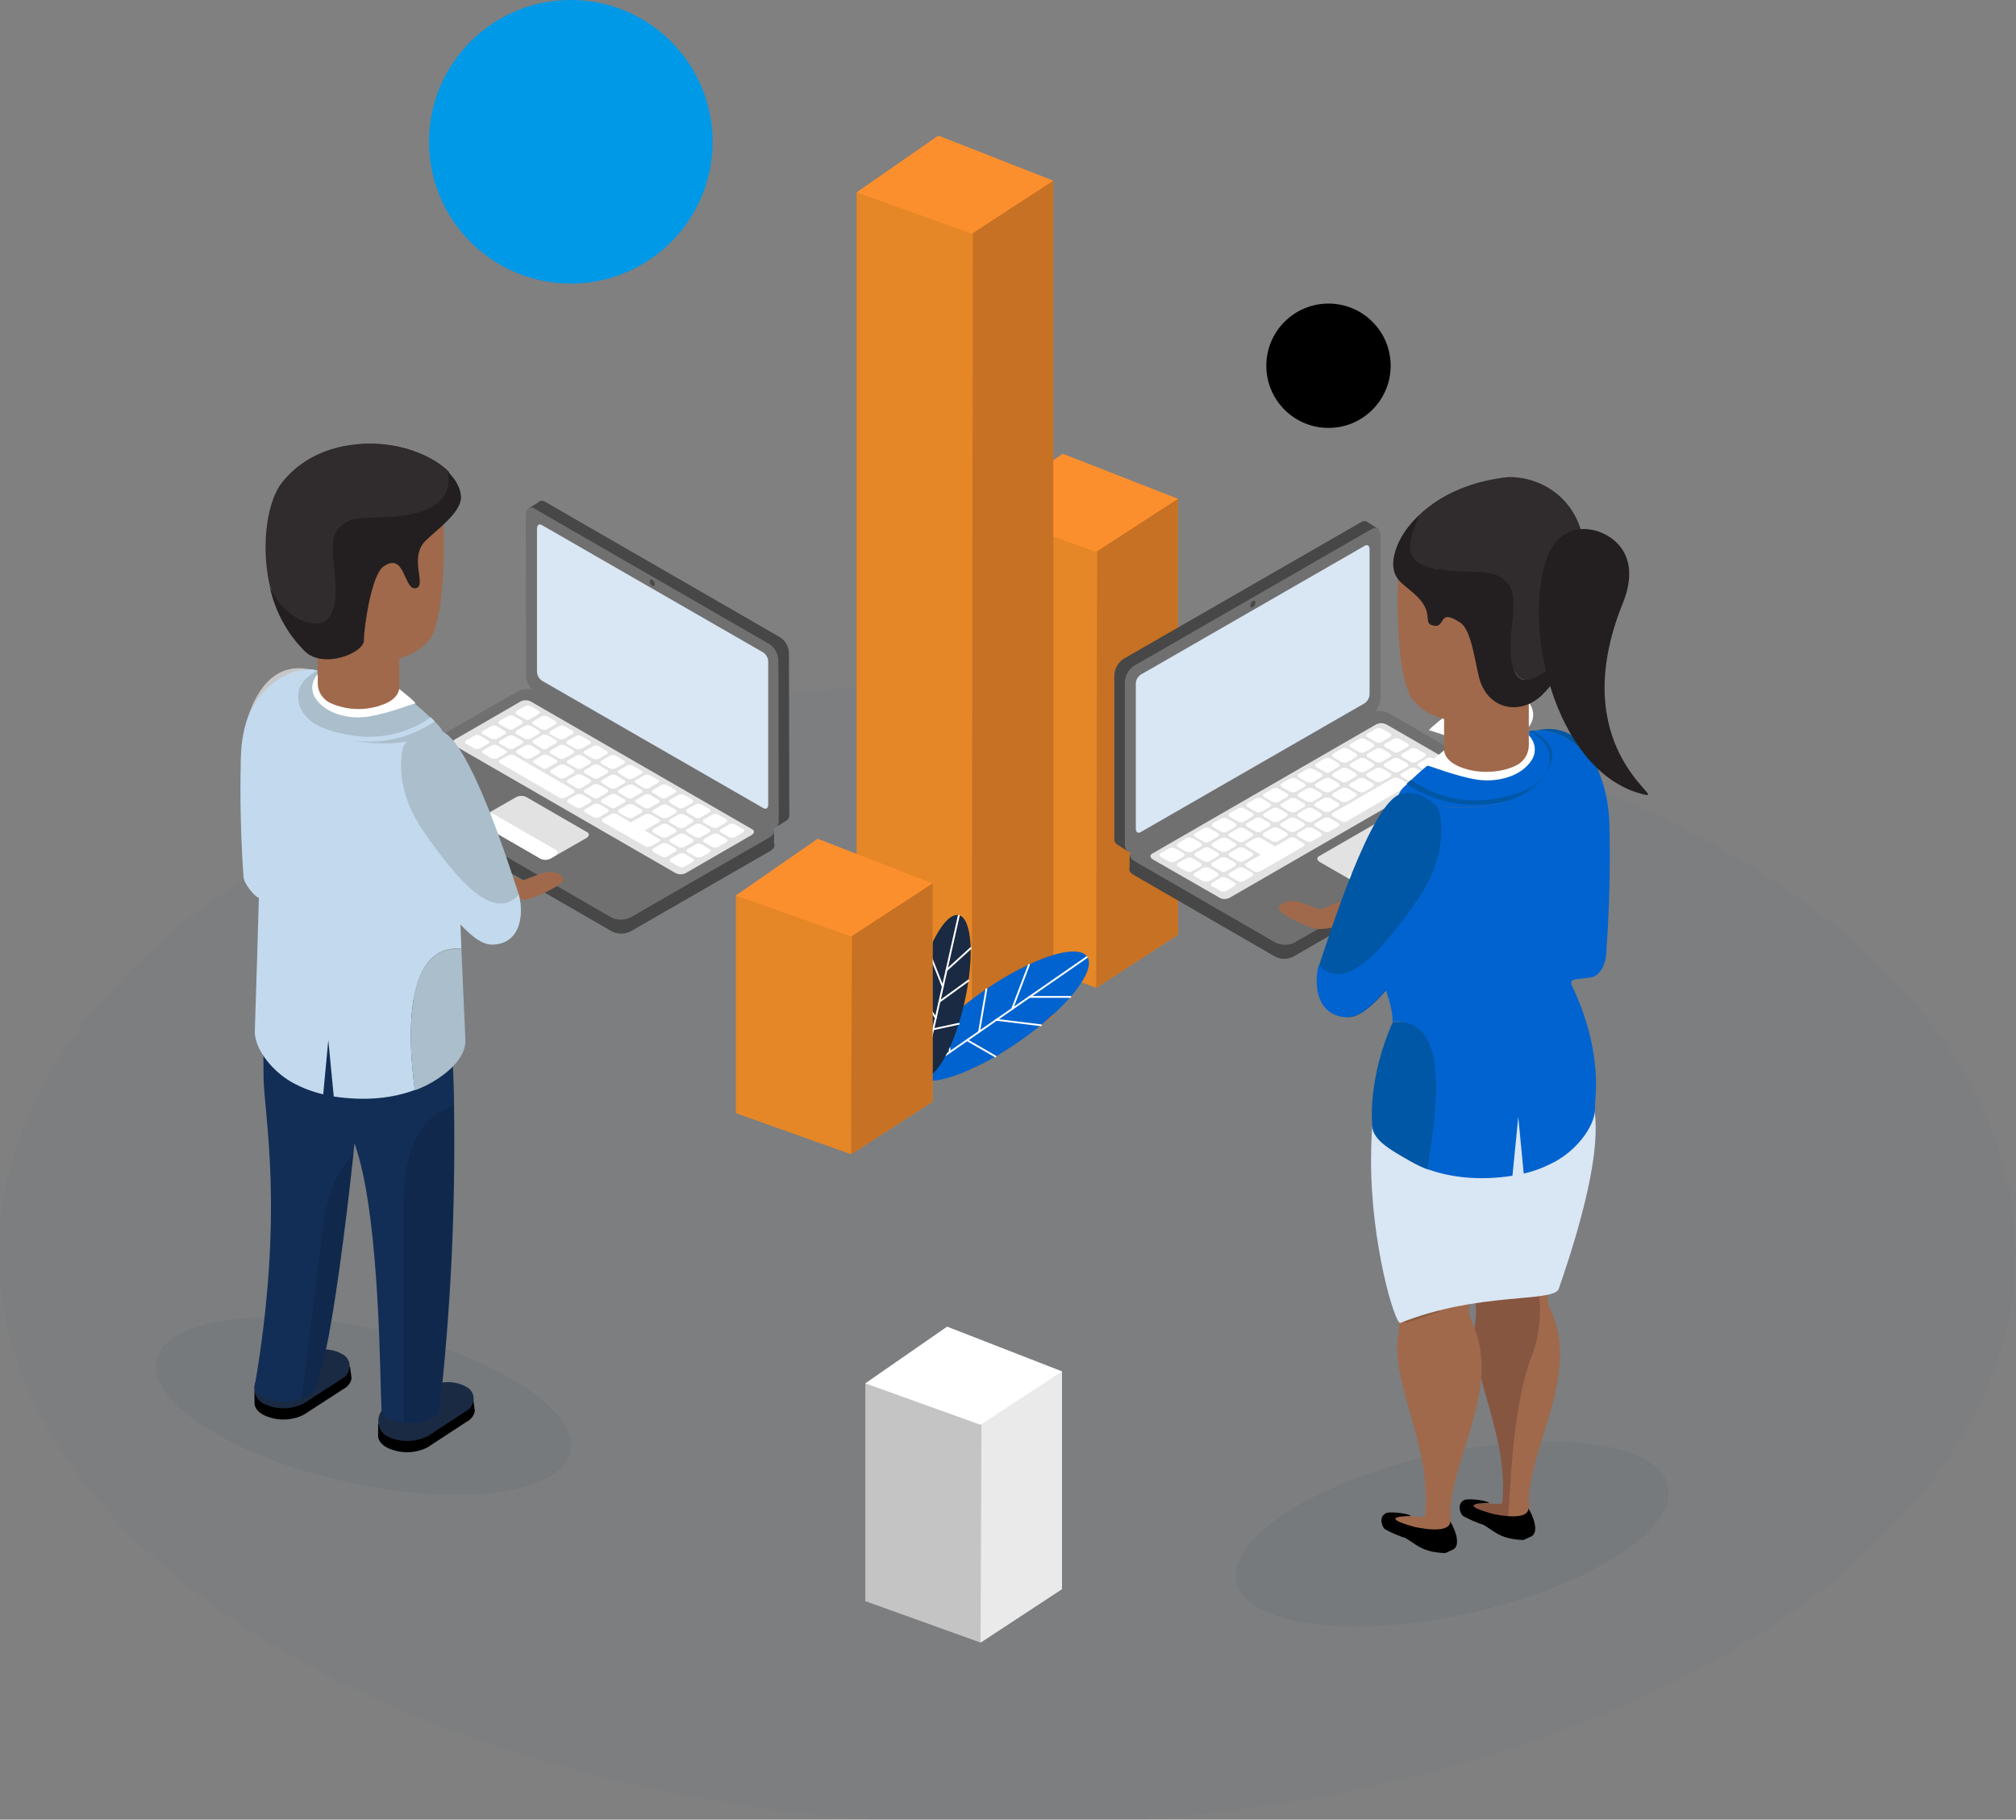 <?xml version="1.0" encoding="UTF-8"?>
<!-- Generator: Adobe Illustrator 25.0.1, SVG Export Plug-In . SVG Version: 6.00 Build 0)  -->
<svg xmlns="http://www.w3.org/2000/svg" xmlns:xlink="http://www.w3.org/1999/xlink" version="1.1" id="Layer_1" x="0px" y="0px" viewBox="0 0 554.5 500.5" style="enable-background:new 0 0 554.5 500.5;" xml:space="preserve">
<rect x="0" y="0" width="554.5" height="500.5" fill="#808080" stroke="none"/>
<style type="text/css">
	.st0{opacity:3.000000e-02;fill:#004EA4;enable-background:new    ;}
	.st1{fill:#E58627;}
	.st2{fill:#C67124;}
	.st3{fill:#FC8F2D;}
	.st4{fill:#0099E8;}
	.st5{fill:#0063CF;}
	.st6{fill:none;stroke:#FFFFFF;stroke-width:0.5;stroke-linecap:round;stroke-miterlimit:10;}
	.st7{fill:#1A2A42;}
	.st8{fill:#C4C4C4;}
	.st9{fill:#EAEAEA;}
	.st10{fill:#FFFFFF;}
	.st11{opacity:5.000000e-02;fill:#1A2A42;enable-background:new    ;}
	.st12{fill:#474747;}
	.st13{fill:#707070;}
	.st14{fill:#E2E2E2;}
	.st15{fill:#D9E6F4;}
	.st16{fill:#494949;}
	.st17{fill:#A0694B;}
	.st18{fill:#122E56;}
	.st19{fill:url(#SVGID_1_);}
	.st20{fill:#AABECC;}
	.st21{fill:#D6D6D6;}
	.st22{fill:#C3D9ED;}
	.st23{fill:#302B2D;}
	.st24{fill:#231F20;}
	.st25{opacity:0.13;enable-background:new    ;}
	.st26{fill:#C7C7C7;}
	.st27{fill:url(#SVGID_2_);}
	.st28{fill:#0057A5;}
	.st29{fill:#875641;}
</style>
<ellipse class="st0" cx="277" cy="344.6" rx="277.3" ry="157.4"></ellipse>
<g>
	<polygon class="st1" points="324,257.1 301.5,271.7 269.8,260.3 269.8,140.4 324,137.2  "></polygon>
	<polygon class="st2" points="324,257.1 301.5,271.7 301.8,140.4 324,137.2  "></polygon>
	<polygon class="st3" points="324,137.2 301.5,151.8 269.8,140.4 292.3,124.8  "></polygon>
</g>
<circle cx="365.4" cy="100.6" r="17.1"></circle>
<circle class="st4" cx="157" cy="39" r="39"></circle>
<g>
	<polygon class="st1" points="289.7,279.6 267.3,294.2 235.6,282.8 235.6,52.9 289.7,49.7  "></polygon>
	<polygon class="st2" points="289.7,279.6 267.3,294.2 267.6,52.9 289.7,49.7  "></polygon>
	<polygon class="st3" points="289.7,49.7 267.3,64.3 235.6,52.9 258.1,37.3  "></polygon>
</g>
<g>
	<g>
		
			<ellipse transform="matrix(0.822 -0.57 0.57 0.822 -110.242 206.598)" class="st5" cx="275.3" cy="279.6" rx="28.7" ry="8.5"></ellipse>
		<line class="st6" x1="298.9" y1="263.3" x2="258.2" y2="291.5"></line>
		<line class="st6" x1="294.4" y1="274.2" x2="283.1" y2="274.2"></line>
		<line class="st6" x1="286.3" y1="282" x2="274" y2="280.5"></line>
		<line class="st6" x1="273.8" y1="290.6" x2="266" y2="286.1"></line>
		<line class="st6" x1="283" y1="265.4" x2="278.4" y2="277.5"></line>
		<line class="st6" x1="271.3" y1="272.1" x2="269.3" y2="283.8"></line>
		<line class="st6" x1="259.9" y1="281.2" x2="261.3" y2="289.4"></line>
	</g>
	<g>
		
			<ellipse transform="matrix(0.219 -0.976 0.976 0.219 -65.7 466.498)" class="st7" cx="258.7" cy="274.3" rx="22.9" ry="6.8"></ellipse>
		<line class="st6" x1="263.7" y1="251.9" x2="255" y2="290.6"></line>
		<line class="st6" x1="267" y1="260.8" x2="260.3" y2="266.9"></line>
		<line class="st6" x1="266.4" y1="269.7" x2="258.4" y2="275.5"></line>
		<line class="st6" x1="263.7" y1="281.6" x2="256.7" y2="283.1"></line>
		<line class="st6" x1="255.5" y1="261.8" x2="259.3" y2="271.4"></line>
		<line class="st6" x1="252.2" y1="272" x2="257.4" y2="280"></line>
		<line class="st6" x1="250.4" y1="283.6" x2="255.7" y2="287.6"></line>
	</g>
</g>
<g>
	<polygon class="st1" points="256.5,303 234.1,317.5 202.4,306.2 202.4,246.3 256.5,243  "></polygon>
	<polygon class="st2" points="256.5,303 234.1,317.5 234.4,246.3 256.5,243  "></polygon>
	<polygon class="st3" points="256.5,243 234.1,257.6 202.4,246.3 224.9,230.7  "></polygon>
</g>
<g>
	<polygon class="st8" points="292.1,437.1 269.7,451.8 238,440.4 238,380.5 292.1,377.2  "></polygon>
	<polygon class="st9" points="292.1,437.1 269.7,451.8 270,380.5 292.1,377.2  "></polygon>
	<polygon class="st10" points="292.1,377.2 269.7,391.9 238,380.5 260.5,364.9  "></polygon>
</g>
<g>
	
		<ellipse transform="matrix(0.217 -0.976 0.976 0.217 -299.169 400.438)" class="st11" cx="100" cy="386.7" rx="21.4" ry="58.3"></ellipse>
	<g>
		<g id="_11">
			<path class="st12" d="M217.1,223.9l-0.1-44.1c0-1.8-0.9-3.5-2.4-4.5L149.9,138c-0.4-0.3-1-0.3-1.4-0.2l0,0l-0.1,0.1     c-0.1,0-0.1,0.1-0.1,0.1l-3,1.9l2.4,3l0,40.9c0,1.8,0.9,3.5,2.4,4.5l59.9,34.5l3.6,4.6l2.7-1.7l0,0     C216.9,225.4,217.2,224.6,217.1,223.9z"></path>
			<path class="st12" d="M212.9,231.9L212.9,231.9v-3.4l-7.5-1.2l-57.9-33.5c-1.6-0.7-3.5-0.7-5.1,0.2l-33.2,19.2l-0.4-0.1l-6,0.5     l0.1,4.1l0,0c0,0.6,0.4,1.1,0.9,1.3l64.7,37.3c1.6,0.7,3.5,0.7,5.1-0.2l38.2-22C212.9,233.4,213.3,232.6,212.9,231.9z"></path>
			<g>
				<path class="st13" d="M168.4,252.5l-64.7-37.4c-1.3-0.8-1.1-2.1,0.4-2.9l38.2-22c1.6-0.9,3.5-0.9,5.1-0.2l64.7,37.3      c1.3,0.8,1.1,2.1-0.4,3l-38.2,22C171.9,253.1,170.1,253.2,168.4,252.5z"></path>
				<path class="st14" d="M185.9,240.2l-61-35.2c-0.7-0.4-0.6-1.1,0.2-1.6l18-10.4c0.9-0.5,1.9-0.5,2.8-0.1l61,35.2      c0.7,0.4,0.6,1.1-0.2,1.6l-18,10.4C187.8,240.6,186.8,240.6,185.9,240.2z"></path>
				<path class="st14" d="M148.7,236.2l-16.8-9.7c-0.7-0.4-0.6-1.1,0.2-1.6l9.8-5.6c0.9-0.5,1.9-0.5,2.8-0.1l16.8,9.7      c0.7,0.4,0.6,1.1-0.2,1.6l-9.8,5.6C150.6,236.6,149.6,236.6,148.7,236.2z"></path>
				<path class="st10" d="M148.7,236.2l-16.8-9.7c-0.7-0.4-0.6-1.1,0.2-1.6l1.2-0.7c0.9-0.5,1.9-0.5,2.8-0.1l16.8,9.7      c0.7,0.4,0.6,1.1-0.2,1.6l-1.2,0.7C150.6,236.6,149.6,236.6,148.7,236.2z"></path>
				<path class="st10" d="M144.4,197.8l-2.3-1.3c-0.4-0.3-0.4-0.7,0.1-1l2.1-1.2c0.5-0.3,1.1-0.3,1.6-0.1l2.3,1.3      c0.4,0.3,0.4,0.7-0.1,0.9l-2,1.2C145.5,198.1,144.9,198.1,144.4,197.8z"></path>
				<path class="st10" d="M149,200.6l-2.3-1.3c-0.4-0.2-0.4-0.7,0.1-1l2.1-1.2c0.5-0.3,1.1-0.3,1.6-0.1l2.3,1.4      c0.4,0.2,0.4,0.7-0.1,0.9l-2.1,1.2C150.2,200.8,149.6,200.8,149,200.6z"></path>
				<path class="st10" d="M153.7,203.3l-2.3-1.3c-0.4-0.2-0.4-0.7,0.1-1l2.1-1.2c0.5-0.3,1.1-0.3,1.6-0.1l2.3,1.3      c0.4,0.3,0.4,0.7-0.1,0.9l-2.1,1.2C154.9,203.4,154.3,203.5,153.7,203.3z"></path>
				<path class="st10" d="M158.4,206l-2.3-1.3c-0.4-0.2-0.4-0.7,0.1-1l2.1-1.2c0.5-0.3,1.1-0.3,1.6-0.1l2.3,1.4      c0.4,0.2,0.4,0.7-0.1,0.9l-2.1,1.2C159.6,206.1,159,206.2,158.4,206z"></path>
				<path class="st10" d="M163.1,208.7l-2.3-1.3c-0.4-0.2-0.4-0.7,0.1-0.9l2.1-1.2c0.5-0.3,1.1-0.3,1.6-0.1l2.3,1.4      c0.4,0.2,0.4,0.7-0.1,0.9l-2.1,1.2C164.3,208.9,163.7,208.9,163.1,208.7z"></path>
				<path class="st10" d="M167.8,211.4l-2.3-1.3c-0.4-0.2-0.4-0.7,0.1-1l2.1-1.2c0.5-0.3,1.1-0.3,1.6-0.1l2.3,1.4      c0.4,0.2,0.4,0.7-0.1,0.9l-2.1,1.2C168.9,211.6,168.3,211.6,167.8,211.4z"></path>
				<path class="st10" d="M172.5,214.1l-2.3-1.4c-0.4-0.2-0.4-0.7,0.1-0.9l2.1-1.2c0.5-0.3,1.1-0.3,1.7,0l2.3,1.4      c0.4,0.2,0.4,0.7-0.1,0.9l-2.1,1.2C173.7,214.3,173,214.4,172.5,214.1z"></path>
				<path class="st10" d="M177.2,216.8l-2.3-1.4c-0.4-0.2-0.4-0.7,0.1-0.9l2.1-1.2c0.5-0.3,1.1-0.3,1.6-0.1l2.3,1.3      c0.4,0.2,0.4,0.7-0.1,0.9l-2.1,1.2C178.4,217,177.7,217,177.2,216.8z"></path>
				<path class="st10" d="M181.9,219.5l-2.3-1.4c-0.4-0.2-0.4-0.7,0.1-0.9l2.1-1.2c0.5-0.3,1.1-0.3,1.6-0.1l2.3,1.3      c0.4,0.2,0.4,0.7-0.1,0.9l-2.1,1.2C183,219.7,182.4,219.7,181.9,219.5z"></path>
				<path class="st10" d="M186.6,222.2l-2.3-1.4c-0.4-0.2-0.4-0.7,0.1-0.9l2.1-1.2c0.5-0.3,1.1-0.3,1.6-0.1l2.3,1.3      c0.4,0.2,0.4,0.7-0.1,1l-2.1,1.2C187.7,222.4,187.1,222.4,186.6,222.2z"></path>
				<path class="st10" d="M191.3,224.9l-2.3-1.4c-0.4-0.3-0.4-0.7,0.1-1l2.1-1.2c0.5-0.3,1.1-0.3,1.6-0.1l2.3,1.3      c0.4,0.2,0.4,0.7-0.1,1l-2.1,1.2C192.4,225.1,191.8,225.2,191.3,224.9z"></path>
				<path class="st10" d="M195.9,227.6l-2.3-1.3c-0.4-0.3-0.4-0.7,0.1-1l2.1-1.2c0.5-0.3,1.1-0.3,1.6-0.1l2.3,1.3      c0.4,0.2,0.4,0.7-0.1,1l-2.1,1.2C197.1,227.8,196.5,227.9,195.9,227.6z"></path>
				<path class="st10" d="M200.6,230.3l-2.3-1.3c-0.4-0.3-0.4-0.7,0.1-1l2.1-1.2c0.5-0.3,1.1-0.3,1.6-0.1l2.3,1.3      c0.4,0.3,0.4,0.7-0.1,1l-2.1,1.2C201.8,230.5,201.2,230.6,200.6,230.3z"></path>
				<path class="st10" d="M139.7,200.5l-2.3-1.3c-0.4-0.3-0.4-0.7,0.1-1l2.1-1.2c0.5-0.3,1.1-0.3,1.6-0.1l2.3,1.3      c0.4,0.3,0.4,0.7-0.1,1l-2.1,1.2C140.9,200.8,140.3,200.8,139.7,200.5z"></path>
				<path class="st10" d="M144.4,203.2l-2.3-1.3c-0.4-0.2-0.4-0.7,0.1-1l2.1-1.2c0.5-0.3,1.1-0.3,1.6-0.1l2.3,1.3      c0.4,0.3,0.4,0.7-0.1,1l-2.1,1.2C145.5,203.4,145,203.4,144.4,203.2z"></path>
				<path class="st10" d="M149.1,205.9l-2.3-1.4c-0.4-0.3-0.4-0.7,0.1-1l2.1-1.2c0.5-0.3,1.1-0.3,1.6-0.1l2.3,1.3      c0.4,0.3,0.4,0.7-0.1,1l-2.1,1.2C150.2,206.2,149.6,206.2,149.1,205.9z"></path>
				<path class="st10" d="M153.8,208.6l-2.3-1.3c-0.4-0.2-0.4-0.7,0.1-1l2.1-1.2c0.5-0.3,1.1-0.3,1.6-0.1l2.3,1.3      c0.4,0.3,0.4,0.7-0.1,1l-2.1,1.2C154.9,208.8,154.3,208.9,153.8,208.6z"></path>
				<path class="st10" d="M158.5,211.3l-2.3-1.3c-0.4-0.2-0.4-0.7,0.1-0.9l2.1-1.2c0.5-0.3,1.1-0.3,1.6-0.1l2.3,1.4      c0.4,0.2,0.4,0.7-0.1,0.9l-2.1,1.2C159.6,211.6,159,211.6,158.5,211.3z"></path>
				<path class="st10" d="M163.2,214l-2.3-1.3c-0.4-0.2-0.4-0.7,0.1-1l2.1-1.2c0.5-0.3,1.1-0.3,1.6-0.1l2.3,1.4      c0.4,0.2,0.4,0.7-0.1,0.9l-2.1,1.2C164.3,214.3,163.7,214.3,163.2,214z"></path>
				<path class="st10" d="M167.9,216.8l-2.3-1.4c-0.4-0.2-0.4-0.7,0.1-0.9l2.1-1.2c0.5-0.3,1.1-0.3,1.6-0.1l2.3,1.4      c0.4,0.2,0.4,0.7-0.1,0.9l-2.1,1.2C169,217,168.4,217,167.9,216.8z"></path>
				<path class="st10" d="M172.6,219.5l-2.3-1.4c-0.4-0.2-0.4-0.7,0.1-0.9l2.1-1.2c0.5-0.3,1.1-0.3,1.6-0.1l2.3,1.3      c0.4,0.2,0.4,0.7-0.1,0.9l-2.1,1.2C173.7,219.7,173.1,219.7,172.6,219.5z"></path>
				<path class="st10" d="M177.3,222.2l-2.3-1.4c-0.4-0.2-0.4-0.7,0.1-0.9l2.1-1.2c0.5-0.3,1.1-0.3,1.6-0.1l2.3,1.4      c0.4,0.2,0.4,0.7-0.1,0.9l-2.1,1.2C178.4,222.4,177.8,222.4,177.3,222.2z"></path>
				<path class="st10" d="M182,224.9l-2.3-1.3c-0.4-0.2-0.4-0.7,0.1-0.9l2.1-1.2c0.5-0.3,1.1-0.3,1.6-0.1l2.3,1.3      c0.4,0.2,0.4,0.7-0.1,1l-2.1,1.2C183.1,225.1,182.5,225.1,182,224.9z"></path>
				<path class="st10" d="M186.6,227.6l-2.3-1.3c-0.4-0.3-0.4-0.7,0.1-1l2.1-1.2c0.5-0.3,1.1-0.3,1.6-0.1l2.3,1.3      c0.4,0.2,0.4,0.7-0.1,1l-2.1,1.3C187.8,227.8,187.2,227.8,186.6,227.6z"></path>
				<path class="st10" d="M191.3,230.3l-2.3-1.4c-0.4-0.2-0.4-0.7,0.1-0.9l2.1-1.2c0.5-0.3,1.1-0.3,1.6-0.1l2.3,1.3      c0.4,0.2,0.4,0.7-0.1,1l-2.1,1.2C192.5,230.5,191.9,230.5,191.3,230.3z"></path>
				<path class="st10" d="M196,233l-2.3-1.3c-0.4-0.3-0.4-0.7,0.1-1l2.1-1.2c0.5-0.3,1.1-0.3,1.6-0.1l2.3,1.3c0.4,0.3,0.4,0.7-0.1,1      l-2.1,1.2C197.2,233.2,196.6,233.2,196,233z"></path>
				<path class="st10" d="M135.1,203.2l-2.3-1.3c-0.4-0.2-0.4-0.7,0.1-0.9l2.1-1.2c0.5-0.3,1.1-0.3,1.6-0.1l2.3,1.4      c0.4,0.2,0.4,0.7-0.1,0.9l-2.1,1.2C136.2,203.4,135.6,203.4,135.1,203.2z"></path>
				<path class="st10" d="M139.8,205.9l-2.3-1.3c-0.4-0.2-0.4-0.7,0.1-0.9l2.1-1.2c0.5-0.3,1.1-0.3,1.6-0.1l2.3,1.3      c0.4,0.2,0.4,0.7-0.1,0.9l-2.1,1.2C140.9,206.1,140.3,206.1,139.8,205.9z"></path>
				<path class="st10" d="M144.5,208.6l-2.3-1.4c-0.4-0.2-0.4-0.7,0.1-0.9l2.1-1.2c0.5-0.3,1.1-0.3,1.6-0.1l2.3,1.4      c0.4,0.2,0.4,0.7-0.1,0.9l-2.1,1.2C145.6,208.8,145,208.8,144.5,208.6z"></path>
				<path class="st10" d="M149.2,211.3l-2.3-1.4c-0.4-0.2-0.4-0.7,0.1-0.9l2.1-1.2c0.5-0.3,1.1-0.3,1.6-0.1l2.3,1.3      c0.4,0.2,0.4,0.7-0.1,0.9l-2.1,1.2C150.3,211.5,149.7,211.6,149.2,211.3z"></path>
				<path class="st10" d="M153.9,214l-2.3-1.4c-0.4-0.2-0.4-0.7,0.1-0.9l2.1-1.2c0.5-0.3,1.1-0.3,1.6-0.1l2.3,1.3      c0.4,0.2,0.4,0.7-0.1,1l-2.1,1.2C155,214.2,154.4,214.3,153.9,214z"></path>
				<path class="st10" d="M158.5,216.7l-2.3-1.4c-0.4-0.2-0.4-0.7,0.1-0.9l2.1-1.2c0.5-0.3,1.1-0.3,1.6-0.1l2.3,1.3      c0.4,0.2,0.4,0.7-0.1,1l-2.1,1.2C159.7,217,159,217,158.5,216.7z"></path>
				<path class="st10" d="M163.2,219.4l-2.3-1.3c-0.4-0.3-0.4-0.7,0.1-1l2.1-1.2c0.5-0.3,1.1-0.3,1.6-0.1l2.3,1.3      c0.4,0.2,0.4,0.7-0.1,1l-2.1,1.2C164.4,219.7,163.8,219.7,163.2,219.4z"></path>
				<path class="st10" d="M167.9,222.1l-2.3-1.3c-0.4-0.2-0.4-0.7,0.1-1l2.1-1.2c0.5-0.3,1.1-0.3,1.6-0.1l2.3,1.3      c0.4,0.3,0.4,0.7-0.1,1l-2.1,1.2C169.1,222.4,168.5,222.4,167.9,222.1z"></path>
				<path class="st10" d="M172.6,224.9l-2.3-1.3c-0.4-0.3-0.4-0.7,0.1-1l2.1-1.2c0.5-0.3,1.1-0.3,1.6-0.1l2.3,1.3      c0.4,0.3,0.4,0.7-0.1,1l-2.1,1.2C173.7,225.1,173.1,225.1,172.6,224.9z"></path>
				<path class="st10" d="M182,230.3l-2.3-1.3c-0.4-0.2-0.4-0.7,0.1-1l2.1-1.2c0.5-0.3,1.1-0.3,1.6-0.1l2.3,1.4      c0.4,0.2,0.4,0.7-0.1,0.9l-2.1,1.2C183.2,230.5,182.6,230.5,182,230.3z"></path>
				<path class="st10" d="M186.7,233l-2.3-1.3c-0.4-0.2-0.4-0.7,0.1-1l2.1-1.2c0.5-0.3,1.1-0.3,1.6-0.1l2.3,1.3      c0.4,0.3,0.4,0.7-0.1,1l-2.1,1.2C187.8,233.2,187.2,233.2,186.7,233z"></path>
				<path class="st10" d="M191.4,235.7l-2.3-1.3c-0.4-0.2-0.4-0.7,0.1-0.9l2.1-1.2c0.5-0.3,1.1-0.3,1.6-0.1l2.3,1.4      c0.4,0.2,0.4,0.7-0.1,0.9l-2.1,1.2C192.5,235.9,191.9,235.9,191.4,235.7z"></path>
				<path class="st10" d="M130.5,205.9l-2.3-1.3c-0.4-0.2-0.4-0.7,0.1-1l2.1-1.2c0.5-0.3,1.1-0.3,1.6-0.1l2.3,1.4      c0.4,0.2,0.4,0.7-0.1,0.9l-2.1,1.2C131.6,206.1,131,206.1,130.5,205.9z"></path>
				<path class="st10" d="M135.2,208.6l-2.3-1.4c-0.4-0.2-0.4-0.7,0.1-0.9l2.1-1.2c0.5-0.3,1.1-0.3,1.6-0.1l2.4,1.4      c0.4,0.2,0.4,0.7-0.1,0.9l-2.1,1.2C136.3,208.8,135.7,208.8,135.2,208.6z"></path>
				<path class="st10" d="M153.9,219.4l-16.4-9.5c-0.4-0.2-0.4-0.7,0.1-0.9l2.1-1.2c0.5-0.3,1.1-0.3,1.6-0.1l16.4,9.5      c0.4,0.2,0.4,0.7-0.1,1l-2.1,1.2C155,219.6,154.4,219.6,153.9,219.4z"></path>
				<path class="st10" d="M158.6,222.1l-2.3-1.3c-0.4-0.3-0.4-0.7,0.1-1l2.1-1.2c0.5-0.3,1.1-0.3,1.6-0.1l2.3,1.3      c0.4,0.2,0.4,0.7-0.1,1l-2.1,1.2C159.7,222.3,159.1,222.3,158.6,222.1z"></path>
				<path class="st10" d="M163.3,224.8l-2.3-1.3c-0.4-0.3-0.4-0.7,0.1-1l2.1-1.2c0.5-0.3,1.1-0.3,1.6-0.1l2.3,1.3      c0.4,0.3,0.4,0.7-0.1,1l-2.1,1.2C164.4,225,163.8,225,163.3,224.8z"></path>
				<path class="st10" d="M181.2,230.7l-3.9-2.3l3.9-2.2c0.4-0.2,0.4-0.6,0-0.9l-2.3-1.3c-0.5-0.2-1-0.2-1.5,0l-3.9,2.2l-3.9-2.3      c-0.5-0.2-1-0.2-1.5,0l-2.3,1.3c-0.4,0.2-0.4,0.6,0,0.9l4.7,2.7l2.3,1.3l4.7,2.7c0.5,0.2,1,0.2,1.5,0l2.3-1.3      c0.2-0.1,0.4-0.4,0.3-0.6C181.4,230.9,181.3,230.8,181.2,230.7z"></path>
				<path class="st10" d="M182,235.6l-2.3-1.3c-0.4-0.2-0.4-0.7,0.1-1l2.1-1.2c0.5-0.3,1.1-0.3,1.6-0.1l2.3,1.3      c0.4,0.3,0.4,0.7-0.1,1l-2.1,1.2C183.2,235.9,182.6,235.9,182,235.6z"></path>
				<path class="st10" d="M186.8,238.4l-2.3-1.3c-0.4-0.2-0.4-0.7,0.1-1l2.1-1.2c0.5-0.3,1.1-0.3,1.6-0.1l2.3,1.4      c0.4,0.2,0.4,0.7-0.1,0.9l-2.1,1.2C187.9,238.6,187.3,238.6,186.8,238.4z"></path>
			</g>
			<g>
				<path class="st13" d="M211.8,227.6l-64.7-37.3c-1.5-1-2.3-2.7-2.4-4.5l-0.1-44.1c0-1.7,1.1-2.6,2.4-1.8l64.7,37.3      c1.5,1,2.3,2.7,2.4,4.5l0.1,44.1C214.2,227.5,213.1,228.3,211.8,227.6z"></path>
				<path class="st15" d="M210,222.3l-61-35.1c-0.8-0.6-1.3-1.5-1.3-2.5v-39.3c0-1,0.6-1.4,1.3-1l61,35.1c0.8,0.6,1.3,1.5,1.3,2.5      v39.3C211.3,222.3,210.7,222.7,210,222.3z"></path>
				<path class="st16" d="M180.1,160.7c0,0.5-0.3,0.6-0.7,0.4c-0.4-0.3-0.7-0.7-0.7-1.2c0-0.5,0.3-0.6,0.7-0.4      C179.8,159.7,180.1,160.2,180.1,160.7z"></path>
			</g>
		</g>
		<g>
			<path class="st17" d="M134.8,245.7c0,0,7.2,2.1,9.9,1.7s10.5-4.2,10.3-5.5c-0.2-1.3-2.3-2.4-4.6-2s-5.6,2.1-6.4,2.1     c-2.2,0-5.6-3.2-9.6-1.9C130.4,241.3,134.8,245.7,134.8,245.7z"></path>
			<path d="M128.8,384.8c-0.1-0.1-0.2-0.2-0.4-0.2c-3.1-1.8-7.6-1.3-10.7,0.5l-11.3,6.5H104v3.1l0,0c-0.1,1.2,0.7,2.5,2.3,3.4     c3.6,1.8,7.8,1.8,11.3,0l10.7-7c1.2-0.6,2.1-1.7,2.3-3l0,0l-0.4-3.1L128.8,384.8z"></path>
			<path class="st7" d="M128.4,388l-10.7,7c-3.6,1.8-7.8,1.8-11.3,0l0,0c-2.3-1.3-3-4.3-1.7-6.6c0.4-0.7,1-1.3,1.7-1.7     c0,0,8-4.5,11.9-5.7c5.2-1.6,8.2-0.6,10.2,0.6c1.7,1,2.3,3.2,1.3,4.9C129.5,387.2,129,387.7,128.4,388z"></path>
			<g>
				<path d="M94.8,375.8c-0.1-0.1-0.2-0.2-0.3-0.2c-3.1-1.8-7.6-1.3-10.8,0.5l-11.3,6.5H70v3.1l0,0c-0.1,1.2,0.7,2.5,2.3,3.4      c3.5,1.8,7.8,1.8,11.3,0l10.8-7c1.2-0.6,2.1-1.7,2.3-3l0,0l-0.4-3.1L94.8,375.8z"></path>
				<path class="st7" d="M94.4,379l-10.8,7c-3.6,1.8-7.7,1.8-11.3,0l0,0c-2.3-1.3-3-4.3-1.7-6.6c0.4-0.7,1-1.3,1.7-1.7      c0,0,8-4.5,11.9-5.7c5.2-1.6,8.2-0.6,10.2,0.6c1.7,1,2.3,3.2,1.3,4.9C95.5,378.2,95,378.7,94.4,379z"></path>
			</g>
			<path class="st18" d="M70,381.6c0,2.1,3.7,3.3,5.8,3.8c3.7,0.7,10.4-0.7,11.3-4.4c1-3.3,2-7.9,2.5-9.6c2.2-9.6,5.4-33.2,7.6-53.9     c0.1-1,0.2-2,0.3-3c0.3,0.7,0.5,1.4,0.7,2.1c6.4,20.5,6.3,64.4,6.7,69.9c0,0.3,0,0.6,0,0.8c0,0.3,0,0.5,0.1,0.8     c1,3.6,8,3.5,9.5,3.3c1.5-0.1,2.9-0.4,4.2-1.1c1-0.5,1.7-1.3,2.2-2.4c3.1-27.7,4.4-55.6,4-83.5c-0.1-9.9-0.7-19.7-1.8-29.5     c-0.1-0.7-0.2-1.1-0.2-1.1c-7.6,0.7-14.2,1.6-19.2,3.2c-0.4-2.9-1.7,0.5-1.7,0.5l-28.6-3.1l-0.6-0.1v0.1c-0.1,0.5-0.1,1-0.1,1.5     c-0.1,1.1-0.1,2.8-0.2,4.9c-0.1,3.7-0.1,9,0,15.7C72.7,307.3,78.3,333.6,70,381.6z"></path>
			
				<linearGradient id="SVGID_1_" gradientUnits="userSpaceOnUse" x1="1187.938" y1="275.283" x2="1187.947" y2="275.293" gradientTransform="matrix(1 0 0 -1 -997.68 461.57)">
				<stop offset="0" style="stop-color:#5A6DDB"></stop>
				<stop offset="1" style="stop-color:#7B8AE9"></stop>
			</linearGradient>
			<path class="st19" d="M190.1,186.1c0.1,0.1,0.2,0.3,0.3,0.4C190.3,186.3,190.2,186.2,190.1,186.1z"></path>
			<path class="st20" d="M114.1,299.9c1.6-0.6,3.2-1.3,4.7-2.2c5.7-3.3,9.5-7.6,9.2-11.9c0,0-0.5-11.3-1.1-24.8h-0.1     C110.7,259.8,112.3,286.8,114.1,299.9z"></path>
			<path class="st20" d="M81.5,192.3c2.2,6.8,7.8,9.3,12.9,10.8c5.5,1.5,11.3,1.9,17,1c0.2,0,0.4-0.1,0.6-0.1l-2,2.6l-1.2,3.9v14     l16.1,20.1c0,0,0.6,0.4,1.4,1.2c-0.2-5.8-0.4-11.5-0.5-16.2c0-10.1-2.2-24.1-4.1-28.4c-0.3-0.7-0.8-1.4-1.4-2     c-0.7-0.7-1.3-1.3-1.9-1.8c-7.6-7.3-8.8-6.2-8.8-6.2L92.8,185l-0.8-0.3c-0.4,0-0.7,0-1.1,0.1l0,0c-0.4,0.1-0.9,0.2-1.5,0.3     c-0.6,0.1-1.3,0.3-2.1,0.5v-1.2c-0.5-0.1-1.1-0.2-1.6-0.2c0.2,0,0.5,0.1,0.7,0.2C82.9,186.1,80.5,189,81.5,192.3z"></path>
			<path class="st21" d="M66.3,207.4c0.2-2.8,0.6-5.5,1.3-8.2C66.9,201.8,66.4,204.6,66.3,207.4z"></path>
			<path class="st22" d="M96.1,203.5c8.2,1.5,16.6-0.4,23.5-5.1c-0.4-0.4-0.8-0.8-1.1-1.1c-6.4,4.5-14.4,6.3-22.1,4.9     c-13.4-2.1-14.7-7.8-14.3-11.7c0.3-3.4,4.5-5.7,5.3-6.1l-1.5-0.2c0,0-4.7,2.7-5.1,6.8S81.8,201.1,96.1,203.5z"></path>
			<path class="st23" d="M112.2,141.4c-10.3,1.9-15.5-0.9-19.5,4.3c-3.5,4.6,2.3,17.5-2.1,23.8c-3.1,4.6-13.9-0.3-16.6-9.3     c-2.3-11.4-0.2-22.7,3.5-27.4c8.4-10.7,22.8-12.4,33.8-9.5c5.4,1.5,9.2,3.7,11.8,6.1C124.4,134,122.6,139.6,112.2,141.4z"></path>
			<path class="st23" d="M112.7,142.5c-10.2,2-15.4-1-19.3,4.6c-3.5,4.9,2.2,18.4-2.1,25.2c-3.1,4.9-13.8-0.3-16.5-9.9     c-2.3-12-0.2-23.9,3.5-29c8.3-11.3,22.6-13.1,33.5-10c5.3,1.6,9.1,3.9,11.7,6.4C124.8,134.6,123,140.6,112.7,142.5z"></path>
			<path class="st17" d="M119.2,174c-0.3,0.7-0.7,1.3-1.1,1.9c-4.9,6.3-14.3,6.6-20.1,5.1c-2.4-0.7-2.8-7.3-2.5-14.9     c0.5-10.8,2.5-23.5,2.5-23.5l24,1.6C122,144.2,122.8,165.6,119.2,174z"></path>
			<path class="st10" d="M87.7,185.2c-2,1.7-2.4,4.7-0.9,6.9c2.6,4,8.8,5.9,14.5,5c5.8-0.9,12.2-3.6,12.9-3.6s-4.4-4-4.4-4     L87.7,185.2z"></path>
			<path class="st17" d="M100.9,169.1L100.9,169.1l-5.4-3c-0.2,3.5-0.1,7,0.3,10.5l0,0l-8.4-2.7v14.3c0.1,2.2,1.4,4.1,3.3,5.1     c5,2.3,10.8,2.3,15.8,0c3.8-1.9,3.3-4.5,3.3-4.5v-7.8l0,0c1.2-0.3,2.3-0.7,3.4-1.3c1.9-0.9,3.6-2.2,4.9-3.9     c0.4-0.6,0.8-1.3,1.1-1.9C108.7,179.8,100.9,169.1,100.9,169.1z"></path>
			<path class="st24" d="M126.8,136.9c-0.2,4.3-6.5,8.6-9.8,11.9c-4.7,4.7,0.6,12.5-2.7,13c-3.3,0.5-2.8-10.1-8.8-6     c-3.3,2.2-5.4,16.7-5.4,20.3s-11.3,8-16.3,3c-5.1-5.1-8.5-11.6-9.8-18.7c2.7,9.1,13.5,14,16.6,9.3c4.4-6.4-1.4-19.2,2.1-23.8     c4-5.3,9.2-2.5,19.5-4.3s12.2-7.5,10.8-12h0C125.6,132,126.8,134.7,126.8,136.9z"></path>
			<path class="st20" d="M111.1,231.8c3.5,5.8,16.3,28,24.1,28c7.8,0,9-7.9,7.5-13.7c-0.1-0.5-0.3-0.9-0.4-1.3     c-2-5.8-13.2-41.8-21.2-43.8c-3.8-1-7.4,0.8-10,3.9c-1.3,1.6-2.4,3.3-3.1,5.2C105.6,215.8,107.6,226,111.1,231.8z"></path>
			<path class="st25" d="M111,330.7v60.6c3.2,0.4,8.6,0,9.8-3.5c0-0.3,0.5-5.8,0.7-7.4c2.6-25.3,3.6-50.7,3.2-76.1     C122.5,304.8,111,308.1,111,330.7z"></path>
			<path class="st25" d="M83,384.6c2-0.7,3.7-1.9,4.1-3.7c0,0,0.7-2.3,1.7-6.4l0.2-0.8c0.2-0.8,0.3-1.5,0.6-2.3     c2.2-9.6,5.4-33.2,7.6-53.9c-3.5,3.3-7.1,9.4-8.4,20.4C86.9,353,84.6,372,83,384.6z"></path>
			<path class="st22" d="M111.1,231.8c3.5,5.8,16.3,28,24.1,28c7.8,0,9-7.9,7.5-13.7l0,0c-6.9,7.5-16.5-3.5-26-17.1     s-5.6-24.2-5.6-24.2h-0.1c-1.3,1.6-2.4,3.3-3.1,5.2C105.6,215.8,107.6,226,111.1,231.8z"></path>
			<path class="st22" d="M67,241.3c0.1,1.9,3.5,5.8,4.2,5.6c0,0.5-1,34.5-1.1,36.3c-0.4,4.6,4.1,11,10.2,14.5     c2.7,1.5,5.6,2.6,8.6,3.3l1.4-14.9l1.5,15.5c8.7,1.3,16.2,0.5,22.3-1.8c-1.8-13.1-3.4-40.1,12.7-38.9h0.1     c-0.2-4.9-0.4-10.2-0.5-15.2c-0.9-0.7-1.4-1.2-1.4-1.2l-16.2-20.1v-14l1.2-3.9l2-2.6c-0.2,0.1-0.4,0.1-0.6,0.1     c-5.7,0.9-11.5,0.5-17-1c-5.1-1.5-10.7-4.1-12.9-10.8c-1.1-3.4,1.4-6.3,5-7.9c-0.3-0.1-0.5-0.2-0.7-0.2c-2.7-0.2-5.4,0.4-7.8,1.7     c-0.6,0.3-1.1,0.7-1.7,1c-7.9,5.4-10.1,13.7-10.1,24C66.2,210.9,65.8,225.6,67,241.3z"></path>
			<path class="st26" d="M68,198c1.4-4.5,4.4-8.4,8.4-11c0.5-0.4,1.1-0.7,1.7-1c2.3-1.4,5.1-2,7.8-1.7C76.3,181.8,70.6,189,68,198z"></path>
		</g>
	</g>
</g>
<g id="_11-2">
	<path class="st12" d="M306.5,230.5l0-44.6c0-1.8,0.9-3.5,2.4-4.6l65.5-37.7c0.4-0.3,1-0.3,1.5-0.2l0,0l0.1,0.1   c0.1,0,0.1,0.1,0.1,0.1l3,1.9l-2.4,3l0,41.4c0,1.8-0.9,3.5-2.4,4.6l-60.6,34.9l-3.6,4.7l-2.8-1.8l0,0   C306.7,231.9,306.4,231.2,306.5,230.5z"></path>
	<path class="st12" d="M310.7,238.6L310.7,238.6v-3.5l7.6-1.3l58.6-33.8c1.7-0.7,3.6-0.7,5.1,0.2l33.6,19.3h0.4l6,0.5l-0.1,4.1l0,0   c0,0.6-0.4,1.1-0.9,1.3l-65.4,37.8c-1.7,0.8-3.6,0.7-5.1-0.2l-38.6-22.3C310.8,240.1,310.4,239.3,310.7,238.6z"></path>
	<g>
		<path class="st13" d="M355.8,259.4l65.4-37.8c1.3-0.8,1.2-2.1-0.4-3l-38.6-22.3c-1.6-0.9-3.5-1-5.1-0.2l-65.4,37.8    c-1.3,0.8-1.2,2.1,0.4,3l38.6,22.3C352.2,260,354.1,260.1,355.8,259.4z"></path>
		<path class="st14" d="M338.1,247l61.7-35.6c0.7-0.4,0.6-1.1-0.2-1.6l-18.2-10.5c-0.9-0.5-1.9-0.5-2.8-0.1l-61.7,35.6    c-0.7,0.4-0.6,1.1,0.2,1.6l18.3,10.5C336.1,247.4,337.2,247.4,338.1,247z"></path>
		<path class="st14" d="M375.7,242.9l17-9.8c0.7-0.4,0.6-1.1-0.2-1.6l-9.9-5.7c-0.9-0.5-1.9-0.5-2.8-0.1l-17,9.8    c-0.7,0.4-0.6,1.1,0.2,1.6l9.9,5.7C373.8,243.3,374.8,243.3,375.7,242.9z"></path>
		<path class="st10" d="M375.7,242.9l17-9.8c0.7-0.4,0.6-1.1-0.2-1.6l-1.2-0.7c-0.9-0.5-1.9-0.5-2.8-0.1l-17,9.8    c-0.7,0.4-0.6,1.1,0.2,1.6l1.2,0.7C373.8,243.3,374.8,243.3,375.7,242.9z"></path>
		<path class="st10" d="M380,204.1l2.4-1.4c0.4-0.2,0.4-0.7-0.1-1l-2.1-1.2c-0.5-0.3-1.1-0.3-1.7-0.1l-2.4,1.4    c-0.4,0.3-0.4,0.7,0.1,1l2.1,1.2C378.9,204.3,379.5,204.4,380,204.1z"></path>
		<path class="st10" d="M375.3,206.9l2.4-1.4c0.4-0.3,0.4-0.7-0.1-1l-2.1-1.2c-0.5-0.3-1.1-0.3-1.6-0.1l-2.4,1.4    c-0.4,0.3-0.4,0.7,0.1,1l2.1,1.2C374.2,207.1,374.8,207.1,375.3,206.9z"></path>
		<path class="st10" d="M370.6,209.6l2.4-1.4c0.4-0.3,0.4-0.7-0.1-1l-2.1-1.2c-0.5-0.3-1.1-0.3-1.7-0.1l-2.4,1.4    c-0.4,0.3-0.4,0.7,0.1,1l2.1,1.3C369.5,209.8,370.1,209.8,370.6,209.6z"></path>
		<path class="st10" d="M365.8,212.3l2.4-1.4c0.4-0.3,0.4-0.7-0.1-1l-2-1.2c-0.5-0.3-1.1-0.3-1.7-0.1l-2.4,1.4    c-0.4,0.3-0.4,0.7,0.1,1l2.1,1.2C364.7,212.6,365.3,212.6,365.8,212.3z"></path>
		<path class="st10" d="M361.1,215.1l2.4-1.4c0.4-0.2,0.4-0.7-0.1-1l-2.1-1.1c-0.5-0.3-1.1-0.3-1.7-0.1l-2.4,1.4    c-0.4,0.2-0.4,0.7,0.1,1l2.1,1.2C359.9,215.3,360.6,215.3,361.1,215.1z"></path>
		<path class="st10" d="M356.4,217.8l2.4-1.4c0.4-0.2,0.4-0.7-0.1-1l-2.1-1.2c-0.5-0.3-1.1-0.3-1.7-0.1l-2.4,1.4    c-0.4,0.2-0.4,0.7,0.1,1l2.1,1.2C355.2,218,355.8,218,356.4,217.8z"></path>
		<path class="st10" d="M351.6,220.6l2.4-1.4c0.4-0.2,0.4-0.7-0.1-1l-2.1-1.2c-0.5-0.3-1.1-0.3-1.7-0.1l-2.4,1.4    c-0.4,0.3-0.4,0.7,0.1,1l2.1,1.2C350.5,220.8,351.1,220.8,351.6,220.6z"></path>
		<path class="st10" d="M346.9,223.3l2.4-1.4c0.4-0.3,0.4-0.7-0.1-1l-2.1-1.2c-0.5-0.3-1.1-0.3-1.7-0.1l-2.3,1.4    c-0.4,0.3-0.4,0.7,0.1,1l2.1,1.2C345.8,223.5,346.3,223.5,346.9,223.3z"></path>
		<path class="st10" d="M342.1,226l2.4-1.4c0.4-0.3,0.4-0.7-0.1-1l-2.1-1.2c-0.5-0.3-1.1-0.3-1.7-0.1l-2.4,1.4    c-0.4,0.3-0.4,0.7,0.1,1l2.1,1.2C341,226.2,341.6,226.3,342.1,226z"></path>
		<path class="st10" d="M337.4,228.8l2.4-1.4c0.4-0.3,0.4-0.7-0.1-1l-2.1-1.2c-0.5-0.3-1.1-0.3-1.7-0.1l-2.3,1.4    c-0.4,0.2-0.4,0.7,0.1,1l2.1,1.2C336.2,229,336.9,229,337.4,228.8z"></path>
		<path class="st10" d="M332.6,231.5l2.4-1.4c0.4-0.2,0.4-0.7-0.1-1l-2.1-1.2c-0.5-0.3-1.1-0.3-1.7-0.1l-2.4,1.4    c-0.4,0.2-0.4,0.7,0.1,1l2.1,1.2C331.5,231.8,332.1,231.8,332.6,231.5z"></path>
		<path class="st10" d="M327.9,234.2l2.4-1.4c0.4-0.2,0.4-0.7-0.1-1l-2.1-1.2c-0.5-0.3-1.1-0.3-1.7-0.1L324,232    c-0.4,0.2-0.4,0.7,0.1,1l2.1,1.2C326.8,234.5,327.4,234.5,327.9,234.2z"></path>
		<path class="st10" d="M323.1,237l2.4-1.4c0.4-0.2,0.4-0.7-0.1-1l-2.1-1.2c-0.5-0.3-1.1-0.3-1.7-0.1l-2.4,1.4    c-0.4,0.3-0.4,0.7,0.1,1l2.1,1.2C322,237.2,322.6,237.2,323.1,237z"></path>
		<path class="st10" d="M384.8,206.8l2.4-1.4c0.4-0.2,0.4-0.7-0.1-0.9l-2.1-1.2c-0.5-0.3-1.1-0.3-1.6-0.1l-2.4,1.3    c-0.4,0.3-0.4,0.7,0.1,1l2.1,1.2C383.6,207.1,384.2,207.1,384.8,206.8z"></path>
		<path class="st10" d="M380,209.6l2.4-1.4c0.4-0.3,0.4-0.7-0.1-1l-2.1-1.2c-0.5-0.3-1.1-0.3-1.6-0.1l-2.4,1.4    c-0.4,0.3-0.4,0.7,0.1,1l2.1,1.2C378.9,209.8,379.5,209.8,380,209.6z"></path>
		<path class="st10" d="M375.3,212.3l2.4-1.4c0.4-0.3,0.4-0.7-0.1-1l-2.1-1.2c-0.5-0.3-1.1-0.3-1.6-0.1l-2.4,1.4    c-0.4,0.3-0.4,0.7,0.1,1l2.1,1.2C374.1,212.5,374.7,212.5,375.3,212.3z"></path>
		<path class="st10" d="M370.5,215l2.4-1.4c0.4-0.3,0.4-0.7-0.1-1l-2.1-1.2c-0.5-0.3-1.1-0.3-1.6-0.1l-2.4,1.4    c-0.4,0.3-0.4,0.7,0.1,1l2.1,1.2C369.4,215.3,370,215.3,370.5,215z"></path>
		<path class="st10" d="M365.8,217.8l2.4-1.4c0.4-0.2,0.4-0.7-0.1-1l-2.1-1.2c-0.5-0.3-1.1-0.3-1.6-0.1l-2.4,1.4    c-0.4,0.2-0.4,0.7,0.1,1l2.1,1.2C364.6,218,365.2,218,365.8,217.8z"></path>
		<path class="st10" d="M361,220.5l2.4-1.4c0.4-0.2,0.4-0.7-0.1-1l-2.1-1.2c-0.5-0.3-1.1-0.3-1.6-0.1l-2.4,1.4    c-0.4,0.2-0.4,0.7,0.1,1l2.1,1.2C359.9,220.7,360.5,220.7,361,220.5z"></path>
		<path class="st10" d="M356.3,223.3l2.4-1.4c0.4-0.2,0.4-0.7-0.1-1l-2.1-1.2c-0.5-0.3-1.1-0.3-1.6-0.1l-2.4,1.4    c-0.4,0.2-0.4,0.7,0.1,1l2.1,1.2C355.1,223.5,355.8,223.5,356.3,223.3z"></path>
		<path class="st10" d="M351.5,226l2.4-1.4c0.4-0.3,0.4-0.7-0.1-1l-2.1-1.2c-0.5-0.3-1.1-0.3-1.6-0.1l-2.4,1.4    c-0.4,0.3-0.4,0.7,0.1,1l2.1,1.2C350.4,226.2,351,226.2,351.5,226z"></path>
		<path class="st10" d="M346.8,228.7l2.4-1.4c0.4-0.3,0.4-0.7-0.1-1l-2.1-1.2c-0.5-0.3-1.1-0.3-1.6-0.1l-2.4,1.4    c-0.4,0.3-0.4,0.7,0.1,1l2.1,1.2C345.7,228.9,346.3,229,346.8,228.7z"></path>
		<path class="st10" d="M342,231.5l2.4-1.4c0.4-0.3,0.4-0.7-0.1-1l-2.1-1.2c-0.5-0.3-1.1-0.3-1.6-0.1l-2.4,1.4    c-0.4,0.3-0.4,0.7,0.1,1l2.1,1.2C340.9,231.7,341.5,231.7,342,231.5z"></path>
		<path class="st10" d="M337.3,234.2l2.4-1.4c0.4-0.2,0.4-0.7-0.1-1l-2.1-1.2c-0.5-0.3-1.1-0.3-1.6-0.1l-2.4,1.4    c-0.4,0.2-0.4,0.7,0.1,1l2.1,1.2C336.2,234.4,336.8,234.4,337.3,234.2z"></path>
		<path class="st10" d="M332.6,236.9l2.4-1.4c0.4-0.2,0.4-0.7-0.1-1l-2.1-1.2c-0.5-0.3-1.1-0.3-1.6-0.1l-2.4,1.4    c-0.4,0.2-0.4,0.7,0.1,1l2.1,1.2C331.4,237.1,332,237.2,332.6,236.9z"></path>
		<path class="st10" d="M327.8,239.7l2.4-1.4c0.4-0.2,0.4-0.7-0.1-1l-2.1-1.2c-0.5-0.3-1.1-0.3-1.6-0.1l-2.4,1.4    c-0.4,0.3-0.4,0.7,0.1,1l2.1,1.2C326.7,239.9,327.3,239.9,327.8,239.7z"></path>
		<path class="st10" d="M389.5,209.6l2.4-1.4c0.4-0.3,0.4-0.7-0.1-1l-2.1-1.2c-0.5-0.3-1.1-0.3-1.6-0.1l-2.4,1.4    c-0.4,0.3-0.4,0.7,0.1,1l2.1,1.2C388.3,209.8,388.9,209.8,389.5,209.6z"></path>
		<path class="st10" d="M384.7,212.3l2.4-1.4c0.4-0.2,0.4-0.7-0.1-1l-2.1-1.2c-0.5-0.3-1.1-0.3-1.6-0.1l-2.4,1.4    c-0.4,0.2-0.4,0.7,0.1,1l2.1,1.2C383.6,212.5,384.2,212.5,384.7,212.3z"></path>
		<path class="st10" d="M380,215l2.4-1.4c0.4-0.2,0.4-0.7-0.1-1l-2.1-1.2c-0.5-0.3-1.1-0.3-1.7-0.1l-2.4,1.4c-0.4,0.2-0.4,0.7,0.1,1    l2.1,1.2C378.8,215.2,379.4,215.2,380,215z"></path>
		<path class="st10" d="M375.2,217.8l2.4-1.4c0.4-0.2,0.4-0.7-0.1-1l-2.1-1.2c-0.5-0.3-1.1-0.3-1.6-0.1l-2.4,1.4    c-0.4,0.2-0.4,0.7,0.1,1l2.1,1.2C374.1,218,374.7,218,375.2,217.8z"></path>
		<path class="st10" d="M370.5,220.5l2.4-1.4c0.4-0.3,0.4-0.7-0.1-1l-2.1-1.2c-0.5-0.3-1.1-0.3-1.6-0.1l-2.4,1.4    c-0.4,0.3-0.4,0.7,0.1,1l2.1,1.2C369.3,220.7,369.9,220.7,370.5,220.5z"></path>
		<path class="st10" d="M365.7,223.2l2.4-1.4c0.4-0.3,0.4-0.7-0.1-1l-2.1-1.2c-0.5-0.3-1.1-0.3-1.7-0.1l-2.4,1.4    c-0.4,0.3-0.4,0.7,0.1,1l2.1,1.2C364.6,223.4,365.2,223.5,365.7,223.2z"></path>
		<path class="st10" d="M361,226l2.3-1.4c0.4-0.3,0.4-0.7-0.1-1l-2.1-1.2c-0.5-0.3-1.1-0.3-1.6-0.1l-2.4,1.4c-0.4,0.3-0.4,0.7,0.1,1    l2.1,1.2C359.9,226.2,360.5,226.2,361,226z"></path>
		<path class="st10" d="M356.2,228.7l2.4-1.4c0.4-0.2,0.4-0.7-0.1-1l-2.1-1.2c-0.5-0.3-1.1-0.3-1.6-0.1l-2.4,1.4    c-0.4,0.2-0.4,0.7,0.1,1l2.1,1.2C355.1,228.9,355.7,229,356.2,228.7z"></path>
		<path class="st10" d="M351.5,231.4l2.4-1.4c0.4-0.2,0.4-0.7-0.1-1l-2.1-1.2c-0.5-0.3-1.1-0.3-1.7-0.1l-2.4,1.4    c-0.4,0.2-0.4,0.7,0.1,1l2.1,1.2C350.4,231.6,351,231.7,351.5,231.4z"></path>
		<path class="st10" d="M342,236.9l2.4-1.4c0.4-0.3,0.4-0.7-0.1-1l-2.1-1.2c-0.5-0.3-1.1-0.3-1.6-0.1l-2.4,1.4    c-0.4,0.3-0.4,0.7,0.1,1l2.1,1.2C340.9,237.1,341.5,237.2,342,236.9z"></path>
		<path class="st10" d="M337.3,239.6l2.4-1.4c0.4-0.3,0.4-0.7-0.1-1l-2.1-1.2c-0.5-0.3-1.1-0.3-1.7-0.1l-2.4,1.4    c-0.4,0.3-0.4,0.7,0.1,1l2.1,1.2C336.1,239.9,336.8,239.9,337.3,239.6z"></path>
		<path class="st10" d="M332.5,242.4l2.4-1.4c0.4-0.3,0.4-0.7-0.1-1l-2.1-1.2c-0.5-0.3-1.1-0.3-1.7-0.1l-2.4,1.4    c-0.4,0.3-0.4,0.7,0.1,1l2.1,1.2C331.4,242.6,332,242.6,332.5,242.4z"></path>
		<path class="st10" d="M394.1,212.2l2.4-1.4c0.4-0.3,0.4-0.7-0.1-1l-2.1-1.2c-0.5-0.3-1.1-0.3-1.7-0.1l-2.4,1.4    c-0.4,0.3-0.4,0.7,0.1,1l2.1,1.2C393,212.5,393.6,212.5,394.1,212.2z"></path>
		<path class="st10" d="M389.4,215l2.4-1.4c0.4-0.2,0.4-0.7-0.1-1l-2.1-1.2c-0.5-0.3-1.1-0.3-1.7-0.1l-2.4,1.4    c-0.4,0.2-0.4,0.7,0.1,1l2.1,1.2C388.2,215.2,388.8,215.2,389.4,215z"></path>
		<path class="st10" d="M370.4,225.9l16.6-9.6c0.4-0.2,0.4-0.7-0.1-1l-2.1-1.2c-0.5-0.3-1.1-0.3-1.6-0.1l-16.6,9.6    c-0.4,0.3-0.4,0.7,0.1,1l2.1,1.2C369.3,226.1,369.9,226.2,370.4,225.9z"></path>
		<path class="st10" d="M365.7,228.7l2.4-1.4c0.4-0.3,0.4-0.7-0.1-1l-2.1-1.2c-0.5-0.3-1.1-0.3-1.7-0.1l-2.4,1.4    c-0.4,0.3-0.4,0.7,0.1,1l2.1,1.2C364.5,228.9,365.1,228.9,365.7,228.7z"></path>
		<path class="st10" d="M360.9,231.4l2.4-1.4c0.4-0.2,0.4-0.7-0.1-1l-2.1-1.2c-0.5-0.3-1.1-0.3-1.7-0.1l-2.4,1.4    c-0.4,0.2-0.4,0.7,0.1,1l2.1,1.2C359.8,231.6,360.4,231.7,360.9,231.4z"></path>
		<path class="st10" d="M342.8,237.4l4-2.3l-3.9-2.3c-0.2-0.1-0.4-0.3-0.3-0.6c0-0.1,0.2-0.3,0.3-0.3l2.4-1.4c0.5-0.2,1-0.2,1.5,0    l3.9,2.3l4-2.3c0.5-0.3,1.1-0.3,1.5,0l2.3,1.4c0.2,0.1,0.4,0.3,0.3,0.6c0,0.1-0.2,0.3-0.3,0.3l-4.8,2.8l-2.4,1.4l-4.8,2.7    c-0.5,0.2-1.1,0.2-1.5,0l-2.3-1.4C342.4,238,342.4,237.6,342.8,237.4z"></path>
		<path class="st10" d="M342,242.4l2.4-1.4c0.4-0.3,0.4-0.7-0.1-1l-2.1-1.2c-0.5-0.3-1.1-0.3-1.6-0.1l-2.4,1.4    c-0.4,0.3-0.4,0.7,0.1,1l2.1,1.2C340.8,242.6,341.4,242.6,342,242.4z"></path>
		<path class="st10" d="M337.2,245.1l2.4-1.4c0.4-0.3,0.4-0.7-0.1-1l-2.1-1.2c-0.5-0.3-1.1-0.3-1.6-0.1l-2.4,1.4    c-0.4,0.3-0.4,0.7,0.1,1l2.1,1.2C336.1,245.3,336.7,245.3,337.2,245.1z"></path>
	</g>
	<g>
		<path class="st13" d="M311.8,234.2l65.5-37.7c1.5-1.1,2.4-2.8,2.4-4.6v-44.6c0-1.8-1.1-2.6-2.4-1.8l-65.5,37.7    c-1.5,1.1-2.4,2.8-2.4,4.6v44.6C309.5,234.1,310.5,234.9,311.8,234.2z"></path>
		<path class="st15" d="M313.7,228.9l61.7-35.5c0.8-0.6,1.3-1.5,1.3-2.5l0-39.8c0-1-0.6-1.4-1.3-1l-61.7,35.5    c-0.8,0.6-1.3,1.5-1.3,2.5v39.8C312.4,228.9,313,229.3,313.7,228.9z"></path>
		<path class="st16" d="M343.9,166.6c0,0.5,0.3,0.6,0.7,0.4c0.4-0.3,0.7-0.7,0.7-1.3c0-0.5-0.3-0.6-0.7-0.4    C344.2,165.6,343.9,166.1,343.9,166.6z"></path>
	</g>
</g>
<path class="st17" d="M372.1,253.8c0,0-7.3,2.1-10,1.7s-10.6-4.3-10.4-5.6s2.4-2.4,4.7-2s5.6,2.1,6.5,2.1c2.3,0,5.7-3.3,9.7-1.9  S372.1,253.8,372.1,253.8z"></path>
<linearGradient id="SVGID_2_" gradientUnits="userSpaceOnUse" x1="1111.9" y1="267.79" x2="1111.91" y2="267.79" gradientTransform="matrix(-1 0 0 -1 1427.99 461.57)">
	<stop offset="0" style="stop-color:#5A6DDB"></stop>
	<stop offset="1" style="stop-color:#7B8AE9"></stop>
</linearGradient>
<path class="st27" d="M316.2,193.6c-0.1,0.1-0.2,0.3-0.3,0.4C316,193.8,316.1,193.6,316.2,193.6z"></path>
<path class="st10" d="M419.8,192.6c2.1,1.7,2.5,4.7,1,6.9c-2.6,4.1-8.9,6-14.7,5s-12.4-3.6-13-3.6s4.5-4,4.5-4L419.8,192.6z"></path>
<g>
	<ellipse transform="matrix(0.976 -0.217 0.217 0.976 -82.047 96.733)" class="st11" cx="399.5" cy="422" rx="60.8" ry="22.3"></ellipse>
	<path class="st5" d="M421.5,201.2c0.3-0.1,0.5-0.2,0.8-0.2c-0.6,0-1.1,0.1-1.7,0.2v1.2c-0.8-0.2-1.5-0.4-2.2-0.6s-1.1-0.2-1.5-0.3   l0,0c-0.4-0.1-0.7-0.1-1.1-0.1l-0.9,0.3l-17.6,6.4c0,0-1.3-1.1-9.2,6.5c-0.6,0.6-1.2,1.2-2,1.9c-0.6,0.6-1.1,1.3-1.4,2.1   c-2,4.4-4.3,19.1-4.3,29.6c-0.1,4.9-0.3,10.8-0.5,16.9c0.9-0.8,1.5-1.2,1.5-1.2l16.9-21v-14.6l-1.2-4l-2.1-2.7   c0.2,0.1,0.4,0.1,0.6,0.1c5.9,0.9,11.9,0.6,17.7-1c5.4-1.6,11.2-4.2,13.4-11.3C427.8,205.9,425.2,202.9,421.5,201.2z"></path>
	<path class="st21" d="M441.2,216.6c0.7,2.8,1.2,5.7,1.4,8.6C442.4,222.2,442,219.4,441.2,216.6z"></path>
	<path class="st28" d="M427.5,208c-0.4-4.2-5.3-7.1-5.3-7.1l-1.6,0.2c0.9,0.5,5.2,2.9,5.6,6.4c0.3,4-1,9.9-15,12.2   c-8.1,1.4-16.4-0.5-23.1-5.2c-0.4,0.3-0.8,0.7-1.2,1.1c0,0,9.7,7.7,24.5,5.3C426.5,218.7,427.9,212.3,427.5,208z"></path>
	<g>
		<path class="st17" d="M405.9,367c0,13.3,9.4,28.6,7.7,46.3c-0.1,1.2-6.5-0.8-9,1c-2.5,1.8,15.2,7.9,16.7,7.9    c1.9,0-1.4-4.9-0.7-11.7c1.6-15.1,13.8-33.8,5.8-50.4c-3.6-7.4,7.6-18.6,6.5-24.8c-1.6-8.8-22.5-15.4-25.3-15.4    c-4,0-6.9,20.4-1.8,37C407.1,361.1,405.9,363.4,405.9,367z"></path>
		<path class="st29" d="M405.5,367c0,13.3,9.4,28.6,7.7,46.3c-0.1,1.2-6.5-0.8-9,1c-2.5,1.8,8.8,4.2,10.3,4.2    c0.9,0,0.6-29.7,6.7-45.2c9.5-24.2-12.5-53.5-14-53.5c-4,0-6.9,20.4-1.8,37C406.7,361.1,405.5,363.4,405.5,367z"></path>
		<g>
			<path d="M402.1,416.7c-0.9-1.6-1-3.2,0.6-4.1c0.9-0.5,6.1,0,6.9,0.8c0,0-10.3-0.1,1,3c7.7,1.6,9.8,0.1,9.8-1.5     c1.3,2.1,3,6.5,0.8,7.7l-2.2,1c-6.7-0.3-7.9-2.5-11.2-4.3C407.8,419.5,402.5,417.3,402.1,416.7z"></path>
		</g>
	</g>
	<path class="st23" d="M415.1,131.2c10.2,0.1,18,6.9,20,15.7c7.7,35.6-14.6,43.7-17.8,38.9c-4.6-6.6-11.9-27.4-22.6-29.4   C375.6,169.7,379.4,134.8,415.1,131.2z"></path>
	<path class="st17" d="M384.5,159.3l25-1.7c0,0,2.1,13.2,2.6,24.5c0.3,7.9-0.1,14.8-2.6,15.5c-6.1,1.7-15.9,1.3-21-5.3   c-0.5-0.6-0.9-1.3-1.1-2C383.6,181.6,384.5,159.3,384.5,159.3z"></path>
	<path class="st10" d="M397.2,206.4c0,0-5.3,4.2-4.6,4.2s7.4,2.8,13.4,3.8s12.5-1,15.2-5.2c1.6-2.3,1.1-5.4-1-7.2L397.2,206.4z"></path>
	<g>
		<path class="st17" d="M384.3,370.5c0,13.3,9.4,28.6,7.7,46.3c-0.1,1.2-6.5-0.8-9,1c-2.5,1.8,15.2,7.9,16.7,7.9    c1.9,0-1.4-4.9-0.7-11.7c1.6-15.1,13.8-33.8,5.8-50.4c-3.6-7.4,7.6-18.6,6.5-24.8c-1.6-8.8-22.5-15.4-25.3-15.4    c-4,0-6.9,20.4-1.8,37C385.6,364.7,384.3,367,384.3,370.5z"></path>
		<g>
			<path d="M380.6,420.3c-0.9-1.6-1-3.2,0.6-4.1c0.9-0.5,6.1,0,6.9,0.8c0,0-10.3-0.1,1,3c7.7,1.6,9.8,0.1,9.8-1.5     c1.3,2.1,3,6.5,0.8,7.7l-2.2,1c-6.7-0.3-7.9-2.5-11.2-4.3C386.2,423.1,380.9,420.9,380.6,420.3z"></path>
		</g>
	</g>
	<path class="st17" d="M387.4,190.3c0.3,0.7,0.7,1.4,1.1,2c1.4,1.7,3.1,3.1,5.1,4.1c1.2,0.6,2.4,1,3.6,1.3l0,0v8.1   c0,0-0.5,2.7,3.4,4.7c4.7,2.4,11.8,2.4,16.5,0c2-1,3.3-3,3.4-5.3v-14.9l-8.8,2.8l0,0c0.5-3.6,0.6-7.3,0.3-11l-5.6,3.1h-0.1   C406.5,185.2,398.3,196.4,387.4,190.3z"></path>
	<path class="st24" d="M390.2,141.9L390.2,141.9c-1.5,4.7-6.3,12.6,4.5,14.5c10.7,2,16.2-1,20.3,4.5c3.7,4.8-2.3,18.2,2.2,24.9   c3.3,4.8,15.5-5.8,18.3-15.2c-1.4,7.4-5.9,15.1-11.2,20.4c-5.2,5.3-13.8,4.9-17-3.1c-1.4-3.5-2.2-14.3-5.6-16.6   c-6.3-4.2-3.9,1.4-7.3,0.8s0.3-3.1-4.6-8c-3.4-3.4-6.4-4.2-6.6-8.7C383.1,153,384.4,147.2,390.2,141.9z"></path>
	<path class="st28" d="M399,227.9c-0.8-2-1.9-3.8-3.3-5.5c-2.8-3.2-6.4-5.1-10.4-4c-8.2,2.1-19.9,39.6-22,45.7   c-0.2,0.5-0.3,0.9-0.4,1.4c-1.5,6-0.3,14.2,7.9,14.3c8.2,0.1,21.5-23.1,25.2-29.2C399.5,244.5,401.6,234,399,227.9z"></path>
	<path class="st25" d="M381.6,325.3c-0.2,10.7,4.5,21.5,4.8,32.2c0,0-1.6,6.4,0.4,6.4l9.1-3.1v-8.1   C396,329.2,383.9,325.7,381.6,325.3z"></path>
	<path class="st25" d="M418.6,357c-1.7-8.9-4.9-14.1-8.1-17.1c0.6,5.8,2.7,23.6,2,17.7C412.3,357,418.6,357,418.6,357z"></path>
	<path class="st5" d="M399,227.9c-0.8-2-1.9-3.8-3.3-5.5h-0.1c0,0,4.1,11.1-5.8,25.2c-9.9,14.2-19.9,25.6-27.1,17.8l0,0   c-1.5,6-0.3,14.2,7.9,14.3c8.2,0.1,21.5-23.1,25.2-29.2C399.5,244.5,401.6,234,399,227.9z"></path>
	<path class="st28" d="M422.3,201c2.8-0.2,5.6,0.4,8.1,1.8c0.6,0.3,1.2,0.7,1.7,1.1c4.1,2.7,7.2,6.8,8.7,11.5   C438.1,205.9,432.1,198.5,422.3,201z"></path>
	<path class="st15" d="M438.1,301.8c-0.1-2.3-2-4-2-5.2c0-0.8-0.1-1.4-0.1-1.6v-0.1l-0.7,0.1l-29.8,3.2c0,0-1.3-3.6-1.8-0.5   c-5.3-1.7-12.1-2.5-20-3.3c0,0-4.7,0.4-4.7,1.1c-1.2,10.2-1.8,13.2-1.9,23.5c0,23.5,6.5,44.8,8,44.9c21.5-8.6,41.9-5.6,43.6-9.3   C442.8,314,438.2,305.7,438.1,301.8z"></path>
	<path class="st28" d="M384.1,281.1h-1c-6.9,15.5-5.7,27.7-5.7,27.7c-0.4,4.5,4.6,7.2,10.5,10.6c1.6,0.9,3.2,1.7,4.9,2.3   C394.6,308,400.8,279.9,384.1,281.1z"></path>
	<path class="st5" d="M442.7,228.9c0-10.7-2.3-19.4-10.6-25c-0.5-0.4-1.1-0.7-1.7-1.1c-2.4-1.4-5.3-2-8.1-1.8   c-0.2,0-0.5,0.1-0.8,0.2c3.7,1.7,6.3,4.7,5.2,8.2c-2.3,7-8.1,9.7-13.4,11.3c-5.8,1.6-11.8,2-17.7,1c-0.2,0-0.4-0.1-0.6-0.1l2.1,2.7   l1.2,4V243l-16.9,20.9c0,0-0.6,0.4-1.5,1.2c-0.2,5.3,3.3,10.7,3.1,15.9h0.1c16.8-1.2,11.4,27,9.6,40.6c6.4,2.3,14.2,3.2,23.3,1.8   l1.6-16.2l1.5,15.6c3.1-0.7,6.1-1.9,9-3.5c6.3-3.6,11.1-10.4,10.6-15.2c-0.1-1.4,2.5-14.4-6.3-32.9c-1.1-2.3,1.5-1.7,5.3-2.4   c0,0,4.2-0.5,4.2-8.4C443.1,244.1,442.7,228.9,442.7,228.9z"></path>
	<path class="st24" d="M424.9,155.2c-2.9,10.3-1.9,24.7,2.7,37.2c4.7,12.8,13.1,23.6,24.9,26.2c5.8,1.3-22.2-13.1-6.1-52.8   c5.9-14.7-4.8-20.3-10.7-20.3S426.3,150,424.9,155.2z"></path>
</g>
</svg>
